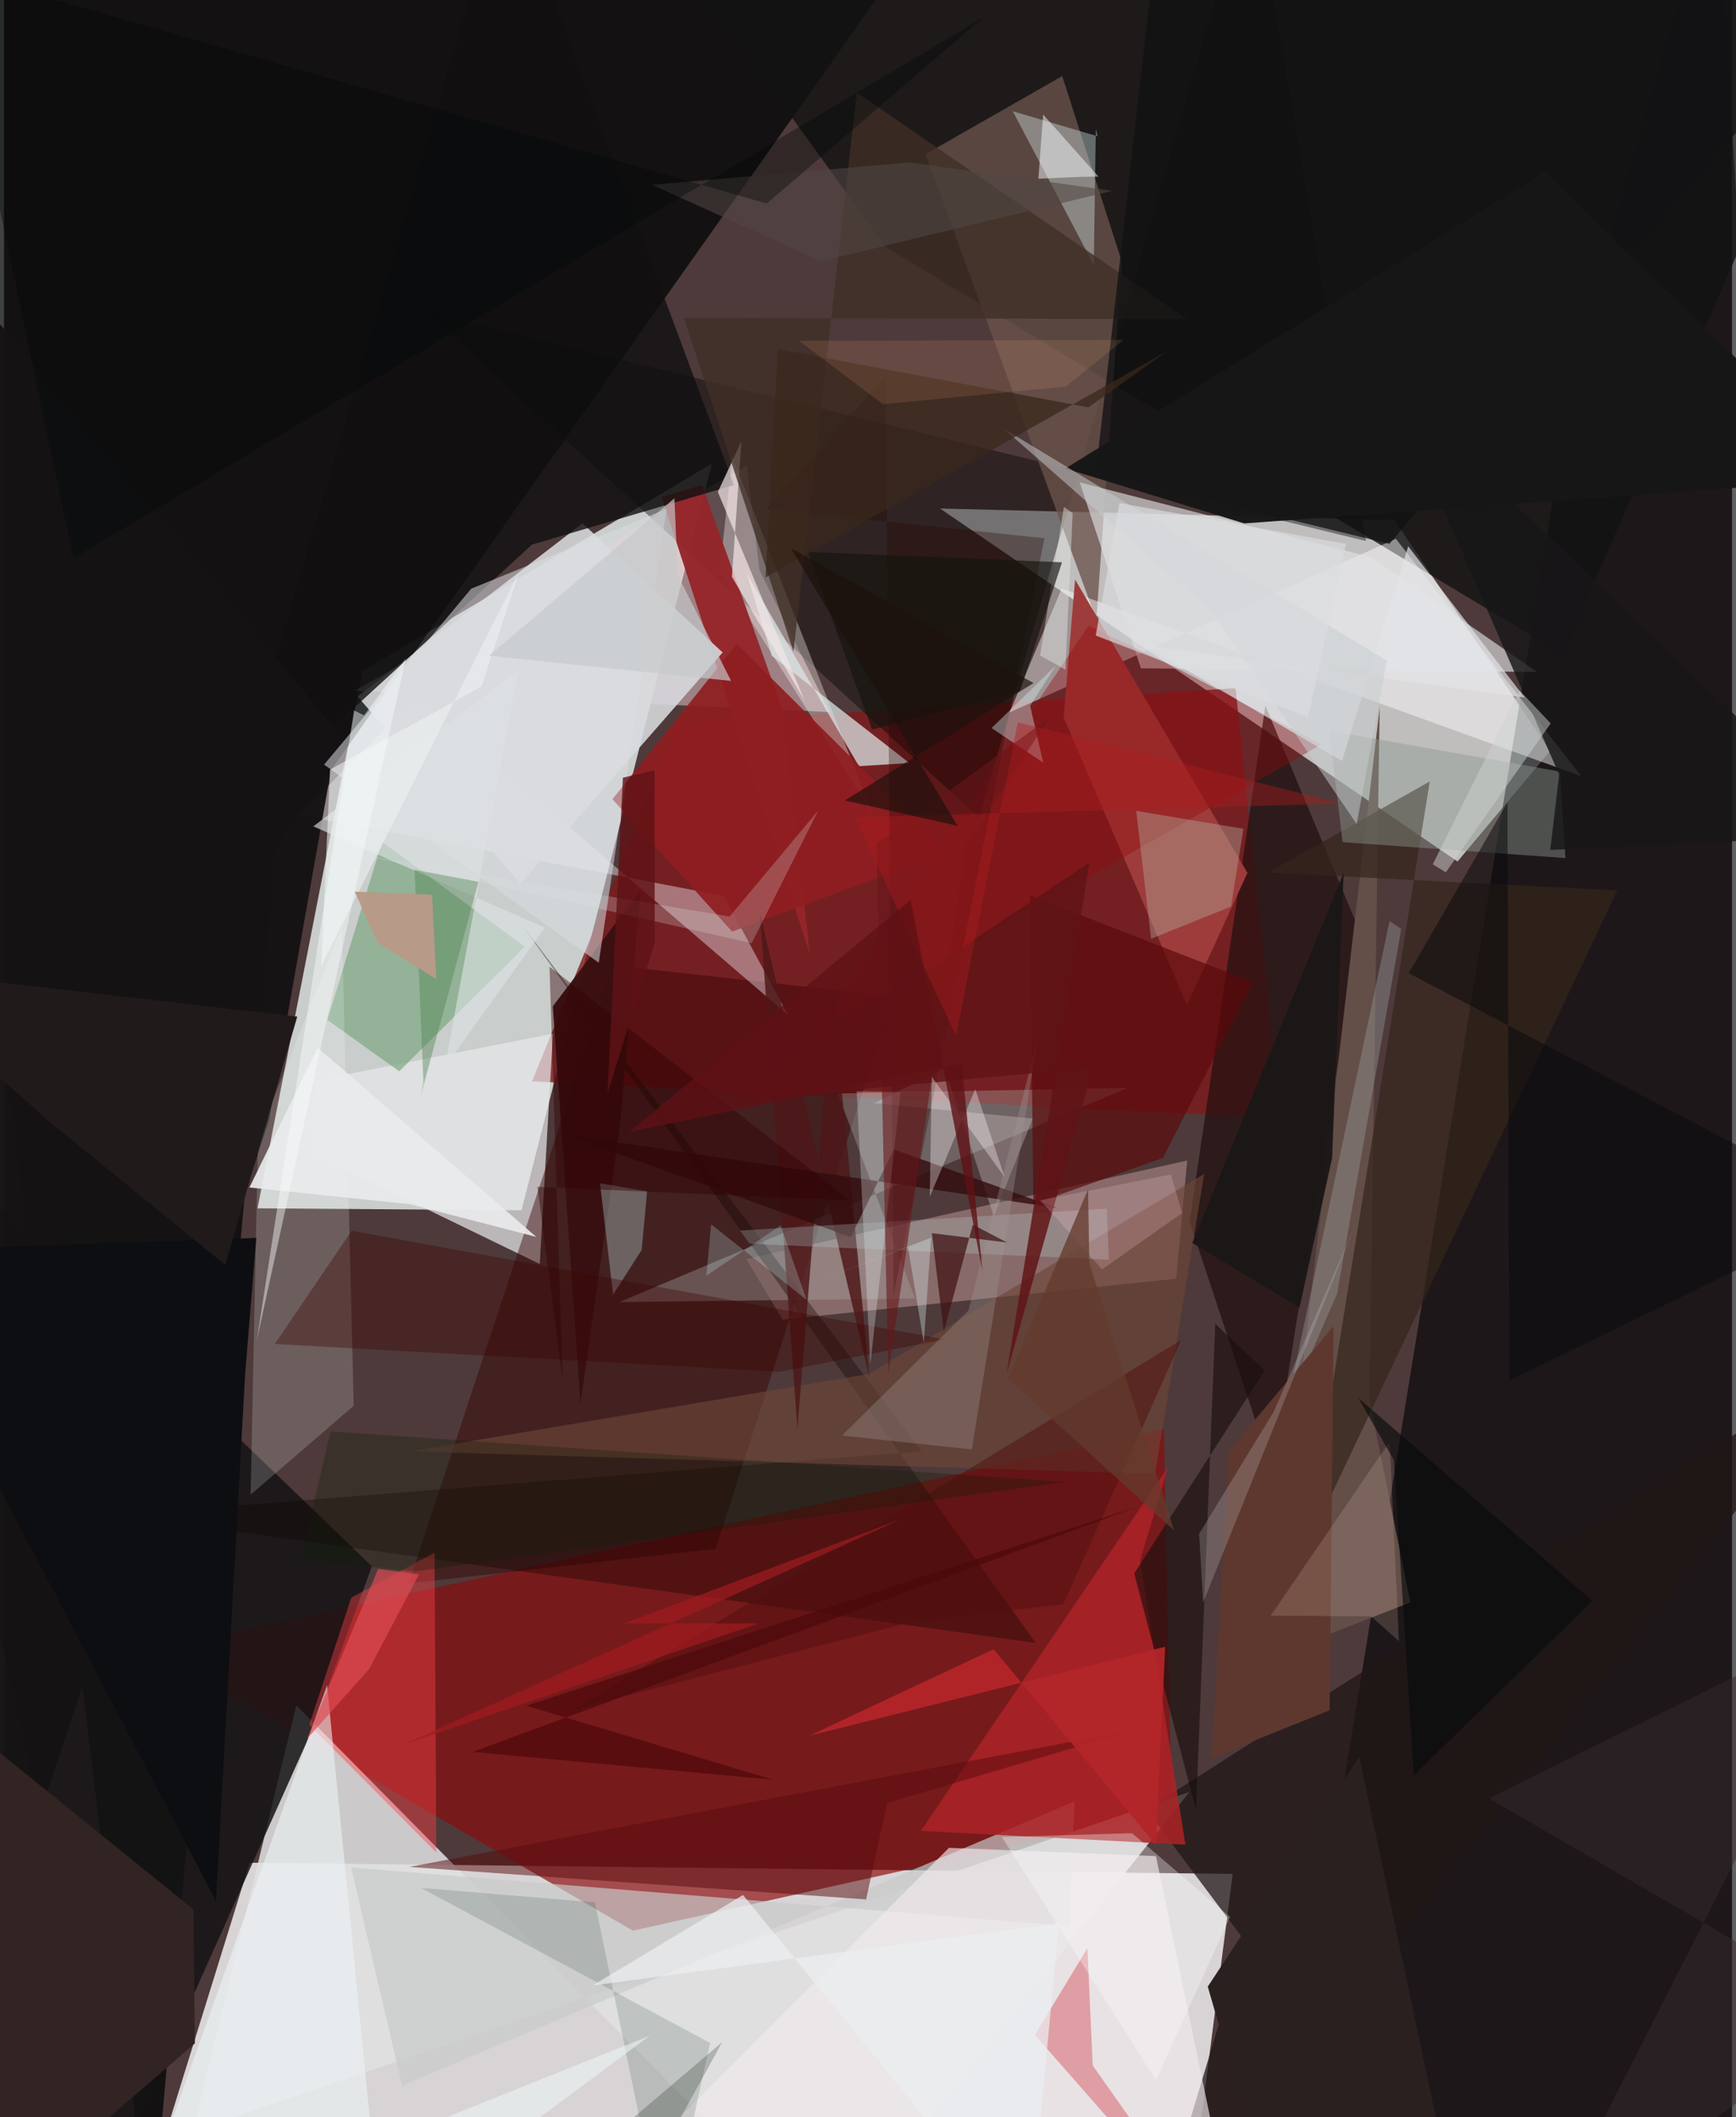 <svg xmlns="http://www.w3.org/2000/svg" width="228" height="278" viewBox="0 0 836 1024"><path fill="#4e3a3a" d="M0 0h836v1024H0z"/><path fill="#f8f9fb" fill-opacity=".808" d="M118.865 900.937l475.573 5.403-23.1 179.66H61.459z"/><path fill="#f0fcfa" fill-opacity=".757" d="M122.663 584.421l50.814-259.808 169.019-100.38-92.117 361.138z"/><path fill="#eceeef" fill-opacity=".725" d="M452.788 245.936l250.419 170.732 44.779-53.41-75.304-111.744z"/><path fill="#000304" fill-opacity=".749" d="M436.268-20.54L-62 .084 71.041 1086l60.39-675.67z"/><path fill="#000306" fill-opacity=".624" d="M898 1061.594L828.326-62l-66.994 229.29-137.806 846.999z"/><path fill="#131313" fill-opacity=".812" d="M898-14.125L754.228 316.578 426.816 119.789 295.032-62z"/><path fill="#8b0b0d" fill-opacity=".675" d="M564.824 875.852l-3.658-184.639-490.331 106.7 233.41 135.895z"/><path fill="#e0e0e2" fill-opacity=".859" d="M141.426 824.806l-50.02 205.803 482.077-163.897L399.418 1086z"/><path fill="#7e191b" fill-opacity=".784" d="M617.612 540.764l-21.792-207.92L326.204 349.8l-70.742 173.198z"/><path fill="#141314" fill-opacity=".851" d="M55.655 1045.347L-62 526.409l239.998 231.144-29.37 80.176z"/><path fill="#ecc5cb" fill-opacity=".506" d="M365.504 275.745l33.918 68.644-229.562-10.346 189.394-108.851z"/><path fill-opacity=".4" d="M603.718-62l55.198 323.682-454.5-110.512 267.322 244.273z"/><path fill="#e1b6b2" fill-opacity=".392" d="M359.098 608.951l17.538 29.277L567.1 618.483l5.329-57.204z"/><path fill="#6a534b" fill-opacity=".773" d="M445.833 74.568l82.632 225.054 12.296-173.177-28.805-89.653z"/><path fill="#fffcff" fill-opacity=".455" d="M511.72 284.606l-25.212 59.94 186.858-83.962 89.676 114.8z"/><path fill="#e7e8eb" fill-opacity=".71" d="M265.586 499.965l-6.388 111.383-111.116-53.919 2.734-34.859z"/><path fill="#200f0f" fill-opacity=".702" d="M573.575 590.985l36.65-249.75 45.392 108.527-41.913 262.218z"/><path fill="#360200" fill-opacity=".439" d="M430.255 481.978l-135.85-15.117L195.8 765.848l148.487-16.774z"/><path fill="#1f1616" fill-opacity=".741" d="M552.626 875.268l47.325 63.055L555.601 1086 898 655.04z"/><path fill="#74a279" fill-opacity=".631" d="M191.198 518.134l-34.736-24.845 26.45-86.074 69.032 50.68z"/><path fill="#fffaf7" fill-opacity=".349" d="M346.278 276.41l6.04-55.49 67.908 172.742-89.817-142.587z"/><path fill="#9e3c3b" d="M572.328 486.038l29.234-63.876-83.39-141.844-5.527 66.714z"/><path fill="#c8caca" fill-opacity=".682" d="M167.933 903.23l347.466 28.389 2.5-60.31-325.333 137.49z"/><path fill="#ab2326" fill-opacity=".867" d="M563.225 709.482L443.566 885.55l128.002 6.658-21.947-137.42z"/><path fill="#f6f4fc" fill-opacity=".404" d="M199.775 336.758L379.317 490.93l-31.081-57.621-205.445-39.113z"/><path fill="#95262a" fill-opacity=".961" d="M376.721 343.503l-39-108.977-19.498 5.849 71.579 220.81z"/><path fill="#e3e4e6" fill-opacity=".627" d="M550.035 323.24l191.602 1.758-80.045-55.447-141.146-36.224z"/><path fill="#d8dade" fill-opacity=".882" d="M171.062 336.877l108.812-83.75 67.81 62.44-97.787 111.874z"/><path fill="#aaa6a7" fill-opacity=".369" d="M543.795 526.131L297.761 629.753l143.033-1.705-37.45-99.156z"/><path fill="#110400" fill-opacity=".349" d="M54.772 732.775l389.273-30.846-193.832-255.097 248.898 347.794z"/><path fill="#dbe6e6" fill-opacity=".733" d="M359.412 277.576l54.176 92.992 24.443-1.52-66.572-51.867z"/><path fill="#111011" fill-opacity=".808" d="M242.978-62l110.157 296.594-97.737 28.824-147.28 135.154z"/><path fill="#644f49" fill-opacity=".996" d="M680.381 775.024l-68.534 26.753 53.685-459.607-4.973 334.887z"/><path fill="#fb4047" fill-opacity=".427" d="M147.691 834.206l20.335-61.466 40.278-21.734.882 145.048z"/><path fill="#35261c" fill-opacity=".706" d="M630.07 748.574l150.41-317.927-168.825-8.597 78.122-44.107z"/><path fill="#dff6fb" fill-opacity=".365" d="M527.23 128.134l.99-65.712.884 3.502-41.085-12.123z"/><path fill="#f1e9ec" fill-opacity=".647" d="M594.86 1078.86L557.3 897.742l-100.107-4.01L264.907 1086z"/><path fill="#151314" fill-opacity=".98" d="M-62 84.162l37.75 919.598 152.488-461.97 33.2-187.552z"/><path fill="#322422" d="M-18.553 1084.151L-62 799.22 91.652 923.531l.719 64.762z"/><path fill="#5c0a0b" fill-opacity=".678" d="M498 582.317l-1.665-149.29 107.757 41.964-43.441 85.08z"/><path fill="#580a0c" fill-opacity=".498" d="M196.06 902.972l221.03 15.71 10.14-46.648 119.176-35.239z"/><path fill="#390f10" fill-opacity=".941" d="M298.12 543.939l-19.225 135.13-13.371-192.342 42.448-56.157z"/><path fill="#d45159" fill-opacity=".463" d="M498.719 984.198L588.027 1086l-61.313-87-2.567-56.748z"/><path fill="#8f1e21" fill-opacity=".922" d="M294.374 386.54l60.19-75.122 101.457 100.87-103.747 38.283z"/><path fill="#8b998f" fill-opacity=".439" d="M647.585 407.316l-6.41-53.875 111.53 19.744 2.714 41.837z"/><path fill="#fcffff" fill-opacity=".18" d="M163.511 448.26l-40.603 101.881-3.578 172.773 49.866-42.97z"/><path fill="#1a0f0e" fill-opacity=".639" d="M546.782 761.003L576.7 875.489l9.292-235.219 23.944 22.585z"/><path fill="#6d4537" fill-opacity=".639" d="M556.862 712.803l-360.326-10.826L418.14 664.6l162.477-96.807z"/><path fill="#badbda" fill-opacity=".353" d="M288.345 572.313l6.342 53.827 13.838-21.592 2.588-28.357z"/><path fill="#f4e7e7" fill-opacity=".698" d="M387.314 338.818l-41.95-100.864 11.394-24.475-4.601 65.487z"/><path fill="#3f2f26" fill-opacity=".776" d="M572.314 154.333l-243.376-.549 53.008 161.335 30.613-270.31z"/><path fill="#91080d" fill-opacity=".388" d="M524.763 302.574L391.996 499.929l245.365-139.873-69.724-36.789z"/><path fill="#cbc0c2" fill-opacity=".365" d="M497.65 541.002l-18.781 47.286-23.7-71.45-34.302 16.728z"/><path fill="#111113" fill-opacity=".769" d="M528.24 228.49L561.229-62 898-7.06 670.251 263.06z"/><path fill="#dadde1" fill-opacity=".545" d="M226.055 284.72l-71.18 85.094 132.86 95.823 32.883-219.517z"/><path fill="#b3ac9e" fill-opacity=".408" d="M593.614 438.472l-38.649 15.56-7.223-61.845 51.884 8.665z"/><path fill="#260500" fill-opacity=".306" d="M503.351 260.34l-72.997 366.266-3.885-444.578-57.3 64.134z"/><path fill="#1a392b" fill-opacity=".161" d="M320.135 1086l-34.22-165.872-84.175-7.014 139.872 74.962z"/><path fill="#eef4f6" fill-opacity=".573" d="M156.32 814.994l26.203 265.998 129.876-96.36L59.72 1086z"/><path fill="#e3e5e7" fill-opacity=".682" d="M679.331 264.217l56.354 73.162-184.22-25.395 95.816 56.103z"/><path fill="#4e1718" fill-opacity=".835" d="M383.857 690.82l16.93-210.361 17.882 185.757-53.054-225.112z"/><path fill="#dde1e2" fill-opacity=".631" d="M213.243 516.135l48.512-67.49-112.09-48.949 99.24-75.644z"/><path fill="#2a2020" d="M618.521 1086l82.387-23.337-45.237-213.007-73.304 111.204z"/><path fill="#3d0300" fill-opacity=".357" d="M375.178 663.531l-244.16-13.492 37.208-54.791 286.722 52.536z"/><path fill="#d4f1ef" fill-opacity=".392" d="M477.769 352.139l31.17-30.32-12.519 19.54 6.37 27.505z"/><path fill="#181617" fill-opacity=".824" d="M752.359 374.64l-4.314 36.452L898 403.965 669.518 185.034z"/><path fill="#a5acae" fill-opacity=".333" d="M675.974 449.326l-5.661-3.844-50.226 237.13 24.824-56.826z"/><path fill="#0d0e11" d="M102.564 919.516L-62 605.274l184.074-6.543-5.406 65.915z"/><path fill="#5f392f" fill-opacity=".996" d="M592.678 701.687l50.546-60.305-1.905 185.856-57.044 22.876z"/><path fill="#320c0d" fill-opacity=".8" d="M270.748 548.609l238.91 35.69-79.153-28.37-20.85 42.374z"/><path fill="#f2ffff" fill-opacity=".275" d="M473.267 528.746l-60.75-.933 6.605 132.097 14.63-131.982z"/><path fill="#171718" fill-opacity=".984" d="M599.993 253.151L898 231.624 745.35 83.214l-231.825 143.37z"/><path fill="#dbe3e2" fill-opacity=".243" d="M361.721 456.21l32.198-64.214-42.852 51.298-175.876-29.373z"/><path fill="#b8cfd2" fill-opacity=".275" d="M356.092 595.169l4.748 6.389 173.672 7.7-.978-24.643z"/><path fill="#9f9893" fill-opacity=".333" d="M500.096 502.319L466.63 633.766l-61.22 60.561 62.853 6.741z"/><path fill="#eaebed" fill-opacity=".918" d="M196.514 582.454l-77.772-8.102 33.035-67.654 105.77 91.567z"/><path fill="#671619" fill-opacity=".6" d="M465.391 408.985l40.428-62-83.714 61.105 5.707 256.167z"/><path fill="#401113" fill-opacity=".714" d="M468.722 592.337l-14.067 51.688-5.75-47.593 36.394 4.54z"/><path fill="#e7c5b8" fill-opacity=".188" d="M674.852 793.812l-13.503-12.087-48.525-.267 57.546-84.178z"/><path fill="#520f0c" fill-opacity=".498" d="M569.56 648.071l-57.04 127.818-73.63 8.609-163.013 42.214z"/><path fill="#ccd2d0" fill-opacity=".49" d="M691.221 418.034l42.01-84.083 15.047 15.937-50.763 72.026z"/><path fill="#601316" fill-opacity=".839" d="M485.057 664.471l40.167-247.359-173.81 115.596 175.469-16.344z"/><path fill="#c7ccce" fill-opacity=".51" d="M654.406 398.571l-69.339-101.928-101.37-89.286 185.328 112.156z"/><path fill="#edf1f1" fill-opacity=".592" d="M153.497 467.285l95.812-190.763-18.333 55.492-73.233 40.229z"/><path fill="#0e1c09" fill-opacity=".294" d="M143.482 754.233l55.345 5.861 314.641-43.319L158 692.328z"/><path fill="#ad1b1e" fill-opacity=".412" d="M411.728 395.29l48.857 105.877 29.866-151.83 156.722 39.29z"/><path fill="#49814b" fill-opacity=".4" d="M202.943 523.694l-4.278-103.005 30.877 5.821-27.883 103.403z"/><path fill="#0a0b0c" fill-opacity=".537" d="M679.576 470.702l47.773-82.627.905 279.637L898 585.182z"/><path fill="#fafdff" fill-opacity=".482" d="M502.715 55.369l26.804 30.06-8.685.109-20.413.901z"/><path fill="#b22529" fill-opacity=".953" d="M561.757 796.484L389.744 839.46l89.012-41.8 78.6 94.713z"/><path fill="#1b1717" fill-opacity=".961" d="M574.871 601.17l51.879 31.357 15.754-72.482 5.628-137.99z"/><path fill="#e1e4e3" fill-opacity=".459" d="M517.015 248.188l-4.246-3.013-11.517 71.86 12.265 6.857z"/><path fill="#15140e" fill-opacity=".655" d="M419.955 352.892l71.615-18.578 20.277-62.343-122.905-5.013z"/><path fill="#ebeef1" fill-opacity=".714" d="M510.347 930.13l-225.504 30.142 72.693-43.73L495.726 1086z"/><path fill="#fcfefd" fill-opacity=".329" d="M545.738 886.649l-62.94 1.873 74.537 117.594 35.748-78.967z"/><path fill="#35292e" fill-opacity=".494" d="M898 780.958L742.794 1086 898 973.881 718.361 869.828z"/><path fill="#2f0204" fill-opacity=".424" d="M258.087 574.024l12.205 93.705-6.36-200.16 145.503 113.099z"/><path fill="#b79a87" fill-opacity=".992" d="M207.08 432.78l2.117 40.845-28.447-17.8-11.06-24.566z"/><path fill="#fffdff" fill-opacity=".333" d="M484.108 569.3l-35.255-48.509-.965 58.032 22.023-52.05z"/><path fill="#ccfffe" fill-opacity=".22" d="M339.782 617.058l35.92-24.357 12.57 35.948-46.145-36.448z"/><path fill="#f8fdfe" fill-opacity=".439" d="M122.354 648.144l71.984-329.58L174.192 346l-4.82-2.396z"/><path fill="#3a271c" fill-opacity=".745" d="M368.415 279.35l193.877-109.217-37.667 26.897-150.249-28.201z"/><path fill="#211a1a" d="M-62 468.284l85.252 75.255 83.799 68.243 34.837-120.089z"/><path fill="#514743" fill-opacity=".565" d="M438.054 78.586l98.193 13.703-140.99 34.025-81.728-36.92z"/><path fill="#a21b20" fill-opacity=".69" d="M365.142 785.156L193.49 843.704l240.06-108.787-133.42 50.287z"/><path fill="#cdccce" fill-opacity=".243" d="M580.118 775.072l-1.911-33.25 36.097-59.049 38.741-88.627z"/><path fill="#4b0809" fill-opacity=".675" d="M252.709 824.988l295.61-96.243L226.766 847.33l145.228 13.453z"/><path fill="#061209" fill-opacity=".216" d="M347.483 987.701L293.243 1086H187.45l89.446-38.268z"/><path fill="#de4c52" fill-opacity=".682" d="M200.753 761.501l-24.054 45.697-30.164 33.906 34.5-82.24z"/><path fill="#030808" fill-opacity=".384" d="M-26.43-14.788L369.014 98.437 473.929 8.333 33.584 270.017z"/><path fill="#5e1115" fill-opacity=".796" d="M473.404 614.886l-34.73-179.577-136.216 112.138 160.846-33.063z"/><path fill="#e4fdfd" fill-opacity=".325" d="M445.013 649.59l3.494-50.93-69.575 26.549 58.397-22.126z"/><path fill="#5f1215" fill-opacity=".808" d="M299.425 376.144l-7.438 152.596 22.832-72.693-.077-83.533z"/><path fill="#faad78" fill-opacity=".133" d="M513.68 186.953l-88.481 8.545-40.56-30.649 156.929-.426z"/><path fill="#080b0c" fill-opacity=".643" d="M672.352 706.115l9.738 152.54 86.428-84.383-113.29-98.078z"/><path fill="#dbdddf" fill-opacity=".667" d="M630.887 346.773l18.355-83.717-109.616-19.75-11.454 64.099z"/><path fill="#c6c9cb" fill-opacity=".682" d="M351.77 329.334l-117.166-12.181 89.758-76.16 1.583 37.094z"/><path fill="#1d110d" fill-opacity=".675" d="M498.08 330.366l-91.244 56.776 54.502 12.288-80.728-134.362z"/><path fill="#fbc9d7" fill-opacity=".212" d="M564.557 568.043l-63.235 12.466 29.892 33.467 38.75-27.282z"/><path fill="#643a2d" fill-opacity=".761" d="M524.446 575.248l-38.764 91.54 80.365 73.388-40.972-129.206z"/></svg>